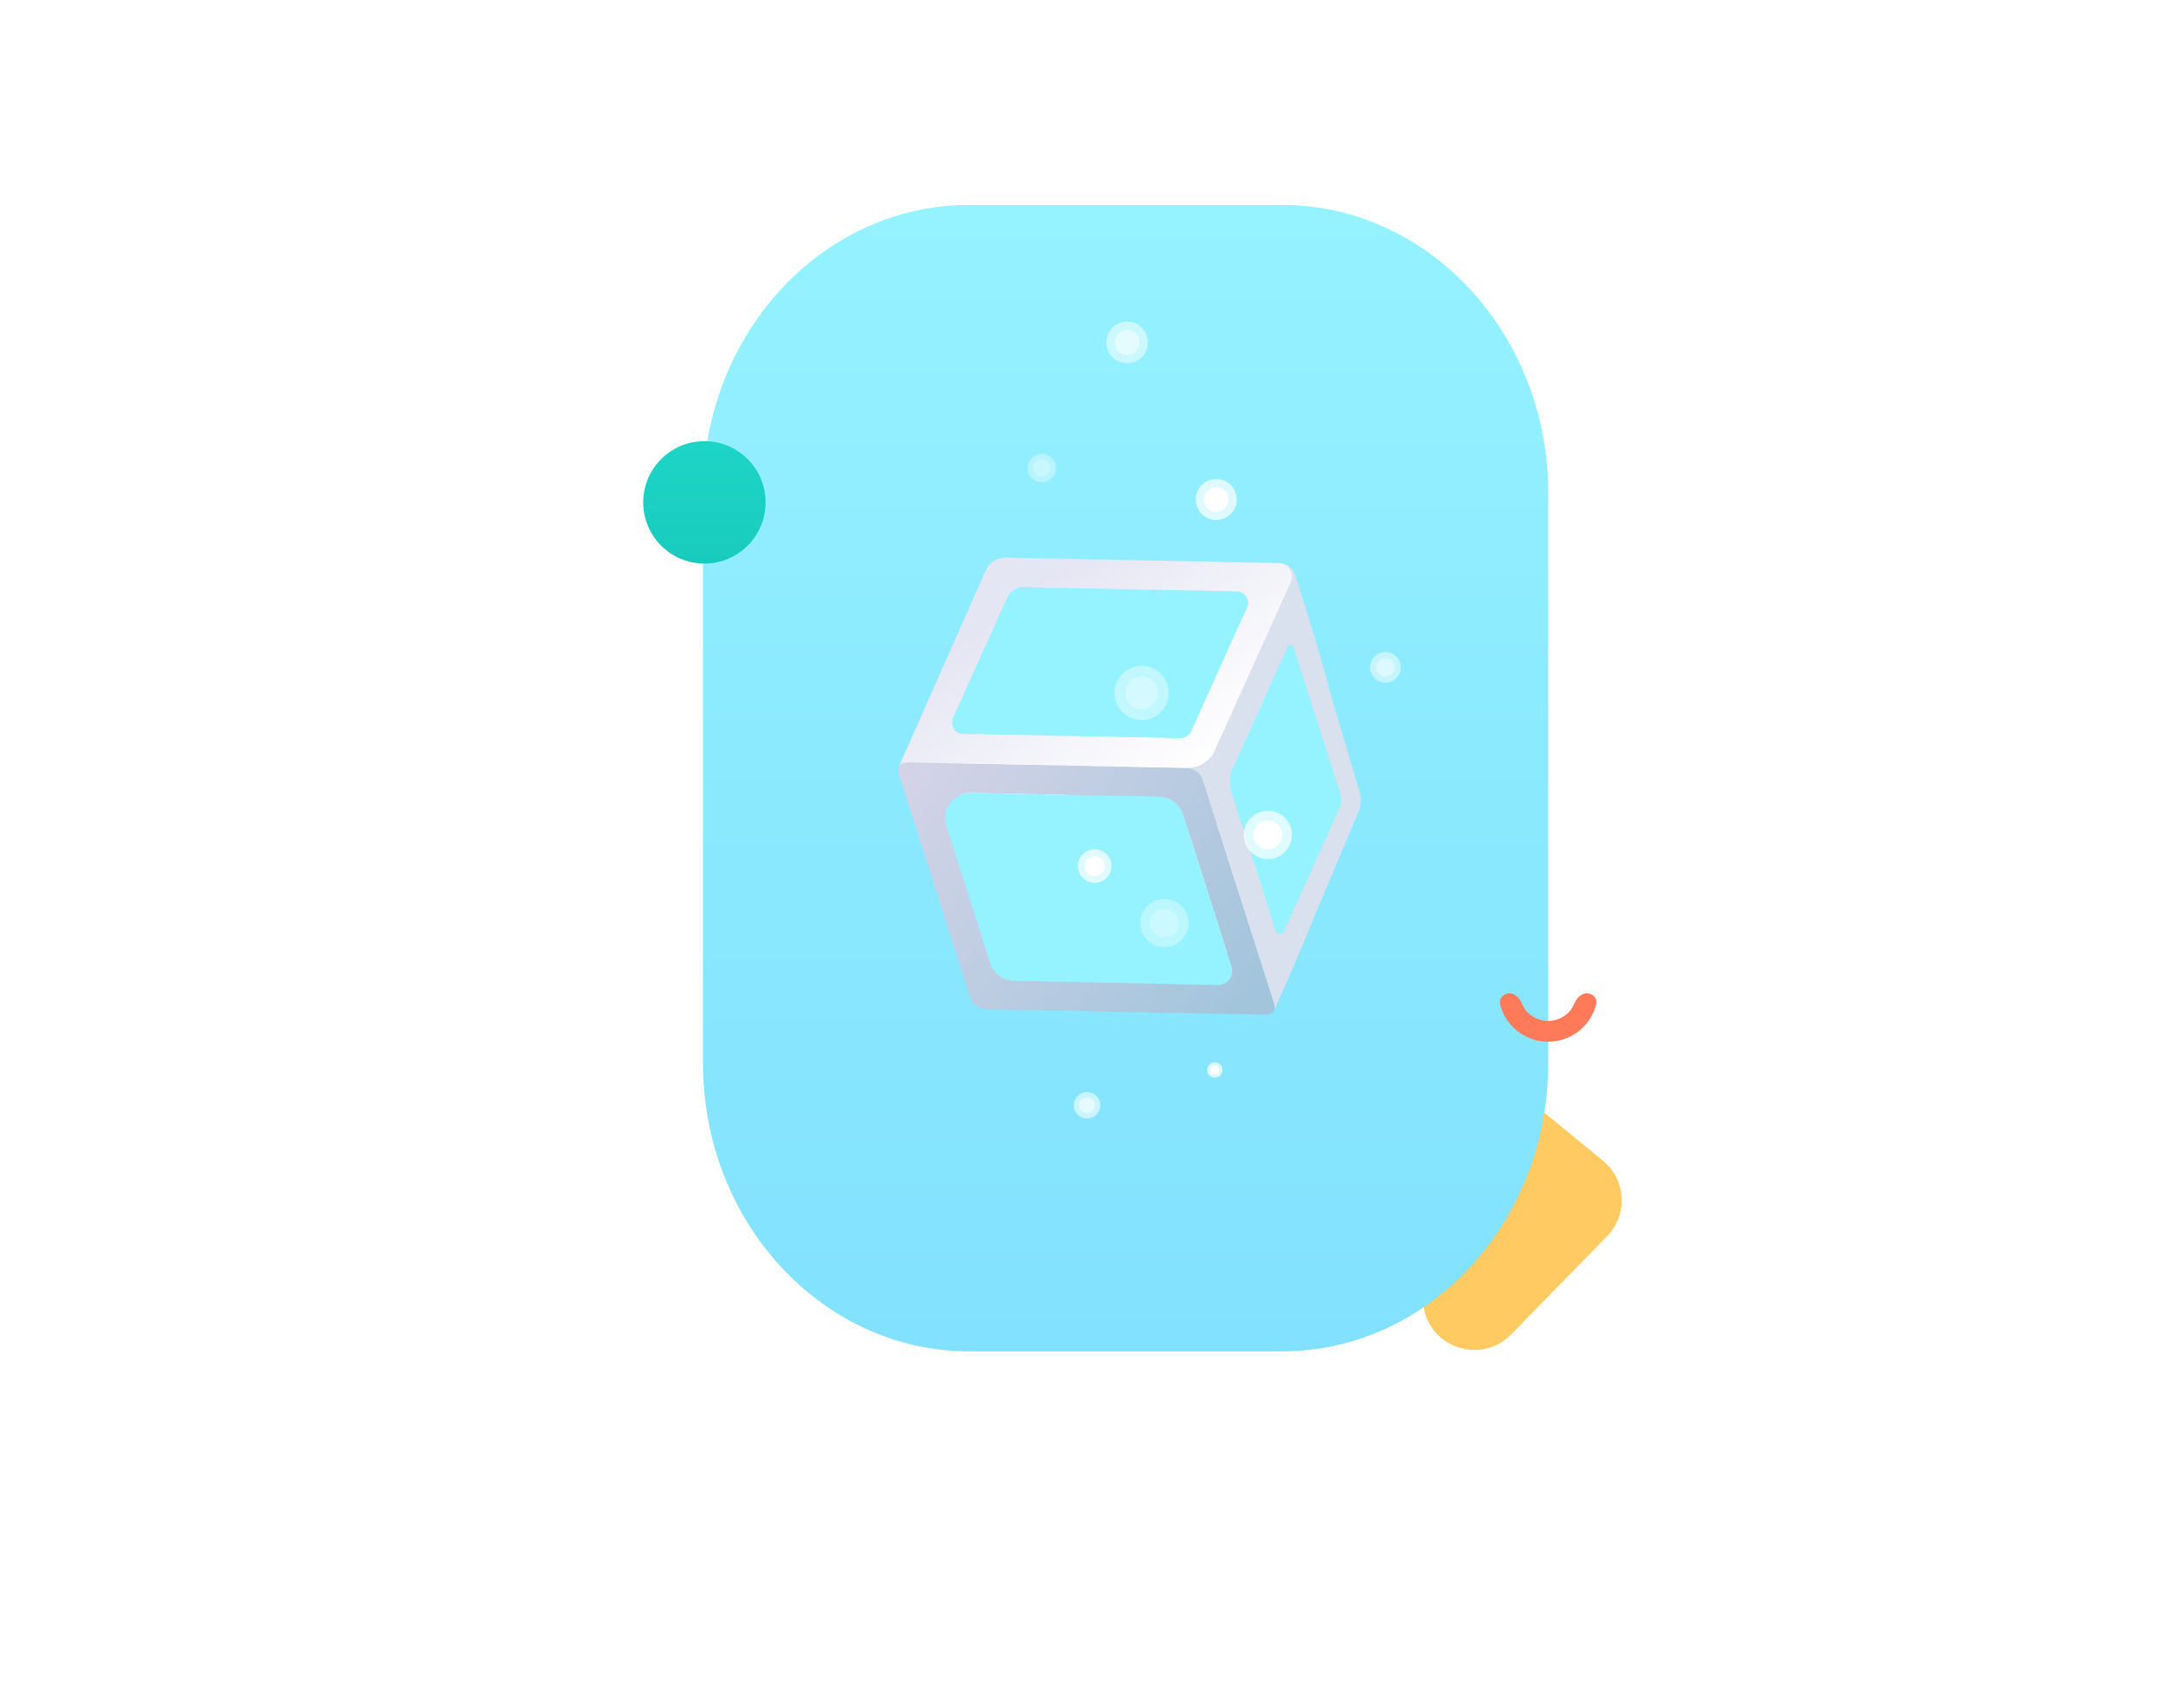 <svg width="760" height="600" viewBox="0 0 760 600" fill="none" xmlns="http://www.w3.org/2000/svg">
<path d="M529.4 380.087C517.6 370.487 500 378.887 500 393.987L500 456.287C500 472.387 519.6 480.387 530.9 468.887L564.7 434.287C572.1 426.687 571.4 414.487 563.2 407.787L529.4 380.087Z" fill="#FFCA62"/>
<path d="M247 173.3C247 117.3 288.9 72 340.6 72H450.4C502.1 72 544 117.4 544 173.3V373.5C544 429.5 502.1 474.8 450.4 474.8H340.6C288.9 474.8 247 429.4 247 373.5V173.3Z" fill="url(#paint0_linear)"/>
<path d="M247.5 198C259.374 198 269 188.374 269 176.5C269 164.626 259.374 155 247.5 155C235.626 155 226 164.626 226 176.5C226 188.374 235.626 198 247.5 198Z" fill="url(#paint1_linear)"/>
<path d="M530.359 349C528.359 349 526.659 350.7 527.059 352.7C527.759 355.8 529.359 358.7 531.759 361C534.959 364.2 539.359 366 543.959 366C548.559 366 552.959 364.2 556.159 361C558.459 358.7 560.159 355.8 560.859 352.7C561.359 350.7 559.659 349 557.559 349C555.559 349 553.959 350.7 553.159 352.6C552.659 353.8 551.959 354.9 550.959 355.9C549.059 357.7 546.559 358.7 543.959 358.7C541.359 358.7 538.859 357.7 536.959 355.9C535.959 355 535.259 353.9 534.759 352.6C533.959 350.8 532.359 349 530.359 349Z" fill="#FF7A59"/>
<path d="M447.843 200.048C447.774 200.073 447.774 200.073 447.843 200.048L352.877 198.185C351.313 198.128 350.156 198.774 349.673 199.796L318.138 269.663C318.138 269.663 318.138 269.663 318.206 269.638C317.943 270.196 317.865 270.841 318.11 271.525L342.711 348.599C343.329 350.539 345.779 352.207 348.193 352.269L443.09 354.156C444.722 354.189 445.88 353.542 446.27 352.477C446.27 352.477 446.27 352.477 446.226 352.57L477.761 282.703C478.024 282.146 478.033 281.525 477.788 280.841L453.8 205.477C453.8 205.477 452.739 200.146 447.843 200.048ZM319.808 268.293L319.739 268.318L319.808 268.293ZM318.406 269.335C318.338 269.36 318.338 269.36 318.406 269.335C318.338 269.36 318.338 269.36 318.406 269.335ZM319.329 268.465C319.261 268.489 319.261 268.489 319.261 268.489C319.285 268.557 319.329 268.465 319.329 268.465ZM319.036 268.724C318.968 268.748 318.968 268.748 318.924 268.841C318.968 268.748 318.968 268.748 319.036 268.724ZM318.65 268.939C318.65 268.939 318.582 268.964 318.606 269.032C318.606 269.032 318.675 269.008 318.65 268.939ZM320.15 268.171C320.218 268.146 320.218 268.146 320.287 268.122C320.311 268.19 320.243 268.214 320.15 268.171ZM320.677 268.136C320.746 268.111 320.746 268.111 320.814 268.087C320.746 268.111 320.746 268.111 320.677 268.136ZM446.402 352.198C446.402 352.198 446.377 352.13 446.445 352.105L446.402 352.198ZM446.46 351.714L446.435 351.646C446.504 351.621 446.528 351.69 446.46 351.714ZM446.449 351.255C446.425 351.187 446.425 351.187 446.4 351.118C446.425 351.187 446.449 351.255 446.449 351.255Z" fill="#C3D0E4"/>
<path d="M453.027 277.21L388.947 276.475C385.545 276.459 382.509 274.229 381.518 271.034L368.176 229.05C366.568 223.916 370.541 218.634 376.058 218.741L435.105 219.427C438.506 219.443 441.543 221.673 442.533 224.868L457.38 271.483C458.248 274.336 456.062 277.28 453.027 277.21Z" fill="white"/>
<path d="M351.923 324.767L337.056 278.314C336.071 275.349 336.322 272.172 337.546 269.341L355.92 228.651C356.359 227.722 357.693 227.785 358.036 228.742L373.893 278.391C374.388 279.988 374.336 281.782 373.59 283.361L354.777 324.98C354.299 326.231 352.413 326.135 351.923 324.767Z" fill="white"/>
<path d="M364.526 328.508L381.125 291.695C382.047 289.744 383.995 288.506 386.155 288.504L451.443 289.809C454.019 289.89 455.732 292.517 454.659 294.908L437.577 332.743C436.963 334.043 435.649 334.9 434.246 334.862C423.926 334.701 382.73 333.871 367.742 333.607C365.166 333.526 363.429 330.83 364.526 328.508Z" fill="white"/>
<path d="M477.453 284.868C478.307 282.83 478.415 280.591 477.786 278.472L454.932 201.525C454.29 199.517 451.747 197.804 449.265 197.767L416.789 269.746C419.271 269.783 421.814 271.495 422.456 273.503L447.822 352.927C448.067 353.611 448.014 354.325 447.726 354.814C453.387 342.267 472.3 297.172 477.453 284.868ZM448.163 326.954L432.753 278.766C431.811 275.708 431.945 272.419 433.281 269.471L452.357 227.295C452.772 226.297 454.199 226.404 454.566 227.429L470.991 278.881C471.511 280.547 471.391 282.365 470.669 284.012L451.178 327.186C450.564 328.486 448.609 328.415 448.163 326.954Z" fill="#D9E1EF"/>
<path d="M447.813 352.927L422.448 273.503C421.806 271.495 419.263 269.782 416.78 269.745L319.01 267.807C316.527 267.77 315.024 269.389 315.666 271.397L341.031 350.821C341.673 352.829 344.216 354.542 346.699 354.578L444.469 356.517C446.952 356.553 448.455 354.934 447.813 352.927ZM427.849 345.88L356.194 344.463C352.377 344.364 349.012 341.866 347.851 338.192L332.538 290.278C330.661 284.391 335.102 278.479 341.24 278.595L407.285 279.86C411.102 279.959 414.467 282.458 415.628 286.132L432.622 339.385C433.705 342.624 431.25 345.896 427.849 345.88Z" fill="url(#paint2_linear)"/>
<g style="mix-blend-mode:multiply">
<path d="M334.883 252.007L353.866 209.787C354.895 207.489 357.161 206.06 359.599 206.19L434.451 207.696C437.417 207.791 439.346 210.804 438.166 213.542L418.612 256.969C417.909 258.456 416.415 259.454 414.783 259.421C402.967 259.179 355.701 258.208 338.529 257.877C335.562 257.783 333.61 254.701 334.883 252.007Z" fill="#95F2FF"/>
</g>
<g style="mix-blend-mode:multiply">
<path d="M427.928 346.082L356.248 344.598C352.431 344.499 349.067 342 347.905 338.326L332.544 290.275C330.666 284.389 335.108 278.476 341.245 278.592L407.315 279.926C411.132 280.025 414.496 282.524 415.658 286.198L432.701 339.588C433.784 342.827 431.329 346.099 427.928 346.082Z" fill="#95F2FF"/>
</g>
<g style="mix-blend-mode:multiply">
<path d="M448.164 326.95L432.753 278.762C431.812 275.704 431.946 272.415 433.282 269.467L452.358 227.291C452.772 226.294 454.199 226.4 454.567 227.425L470.992 278.877C471.512 280.543 471.391 282.361 470.67 284.008L451.179 327.182C450.565 328.482 448.61 328.411 448.164 326.95Z" fill="#95F2FF"/>
</g>
<path d="M426.832 263.748L453.53 204.72C454.954 201.586 452.805 197.957 449.355 197.804L449.287 197.829L354.051 195.936C350.039 195.764 347.289 197.884 346.257 200.635L315.767 269.505C316.25 268.483 317.408 267.837 319.04 267.869L416.811 269.808L416.879 269.783C421.087 269.896 425.057 267.625 426.832 263.748ZM334.911 252.075L353.919 209.923C354.973 207.693 357.214 206.196 359.653 206.326L434.48 207.763C437.422 207.79 439.374 210.871 438.17 213.541L418.592 256.9C417.889 258.386 416.395 259.385 414.763 259.352C402.946 259.109 355.705 258.207 338.533 257.877C335.591 257.85 333.731 254.812 334.911 252.075Z" fill="url(#paint3_linear)"/>
<path d="M455.494 203.322C455.274 202.707 454.399 202.634 454.16 203.26L425.8 266.048C423.654 270.829 423.361 276.259 424.92 281.256L447.791 352.854C448.036 353.538 447.983 354.252 447.695 354.74C478.426 286.745 478.91 276.473 455.494 203.322ZM448.157 326.949L432.746 278.761C431.805 275.703 431.939 272.414 433.275 269.466L452.351 227.29C452.765 226.293 454.192 226.399 454.56 227.425L470.985 278.876C471.505 280.542 471.384 282.36 470.663 284.007L451.172 327.181C450.558 328.481 448.603 328.41 448.157 326.949Z" fill="#D9E1EF"/>
<path d="M390.528 304.295C390.528 307.553 387.888 310.193 384.63 310.193C381.372 310.193 378.731 307.553 378.731 304.295C378.731 301.037 381.372 298.396 384.63 298.396C387.888 298.396 390.528 301.037 390.528 304.295Z" fill="white" fill-opacity="0.7"/>
<path d="M388.169 304.292C388.169 306.247 386.585 307.831 384.63 307.831C382.675 307.831 381.091 306.247 381.091 304.292C381.091 302.337 382.675 300.753 384.63 300.753C386.585 300.753 388.169 302.337 388.169 304.292Z" fill="white"/>
<g opacity="0.59">
<path d="M410.667 243.443C410.667 248.714 406.394 252.986 401.123 252.986C395.853 252.986 391.58 248.714 391.58 243.443C391.58 238.172 395.853 233.899 401.123 233.899C406.394 233.899 410.667 238.172 410.667 243.443Z" fill="white" fill-opacity="0.7"/>
<path d="M406.849 243.446C406.849 246.608 404.285 249.172 401.123 249.172C397.96 249.172 395.396 246.608 395.396 243.446C395.396 240.283 397.96 237.72 401.123 237.72C404.285 237.72 406.849 240.283 406.849 243.446Z" fill="white"/>
</g>
<g opacity="0.69">
<path d="M492.158 234.468C492.158 237.44 489.749 239.85 486.777 239.85C483.805 239.85 481.396 237.44 481.396 234.468C481.396 231.496 483.805 229.087 486.777 229.087C489.749 229.087 492.158 231.496 492.158 234.468Z" fill="white" fill-opacity="0.7"/>
<path d="M490.004 234.47C490.004 236.253 488.558 237.699 486.775 237.699C484.991 237.699 483.546 236.253 483.546 234.47C483.546 232.687 484.991 231.241 486.775 231.241C488.558 231.241 490.004 232.687 490.004 234.47Z" fill="white"/>
</g>
<g opacity="0.75">
<path d="M403.334 120.297C403.334 124.327 400.067 127.594 396.037 127.594C392.007 127.594 388.74 124.327 388.74 120.297C388.74 116.267 392.007 113 396.037 113C400.067 113 403.334 116.267 403.334 120.297Z" fill="white" fill-opacity="0.7"/>
<path d="M400.416 120.295C400.416 122.713 398.456 124.673 396.038 124.673C393.62 124.673 391.66 122.713 391.66 120.295C391.66 117.877 393.62 115.917 396.038 115.917C398.456 115.917 400.416 117.877 400.416 120.295Z" fill="white"/>
</g>
<path d="M434.562 175.501C434.562 179.481 431.335 182.707 427.355 182.707C423.375 182.707 420.148 179.481 420.148 175.501C420.148 171.52 423.375 168.294 427.355 168.294C431.335 168.294 434.562 171.52 434.562 175.501Z" fill="white" fill-opacity="0.7"/>
<path d="M431.678 175.497C431.678 177.885 429.742 179.821 427.354 179.821C424.966 179.821 423.03 177.885 423.03 175.497C423.03 173.109 424.966 171.173 427.354 171.173C429.742 171.173 431.678 173.109 431.678 175.497Z" fill="white"/>
<g opacity="0.5">
<path d="M371.034 164.449C371.034 167.205 368.8 169.439 366.043 169.439C363.287 169.439 361.053 167.205 361.053 164.449C361.053 161.692 363.287 159.458 366.043 159.458C368.8 159.458 371.034 161.692 371.034 164.449Z" fill="white" fill-opacity="0.7"/>
<path d="M369.036 164.449C369.036 166.103 367.695 167.444 366.041 167.444C364.388 167.444 363.047 166.103 363.047 164.449C363.047 162.796 364.388 161.455 366.041 161.455C367.695 161.455 369.036 162.796 369.036 164.449Z" fill="white"/>
</g>
<g filter="url(#filter0_f)">
<path d="M429.549 375.946C429.549 377.43 428.346 378.633 426.862 378.633C425.378 378.633 424.175 377.43 424.175 375.946C424.175 374.462 425.378 373.259 426.862 373.259C428.346 373.259 429.549 374.462 429.549 375.946Z" fill="white" fill-opacity="0.7"/>
</g>
<path d="M428.476 375.948C428.476 376.839 427.755 377.56 426.864 377.56C425.974 377.56 425.252 376.839 425.252 375.948C425.252 375.058 425.974 374.336 426.864 374.336C427.755 374.336 428.476 375.058 428.476 375.948Z" fill="white"/>
<g opacity="0.8">
<path d="M386.623 388.344C386.623 390.915 384.538 393 381.968 393C379.397 393 377.313 390.915 377.313 388.344C377.313 385.774 379.397 383.689 381.968 383.689C384.538 383.689 386.623 385.774 386.623 388.344Z" fill="white" fill-opacity="0.7"/>
<path d="M384.762 388.343C384.762 389.885 383.511 391.136 381.969 391.136C380.426 391.136 379.176 389.885 379.176 388.343C379.176 386.8 380.426 385.55 381.969 385.55C383.511 385.55 384.762 386.8 384.762 388.343Z" fill="white"/>
</g>
<path d="M453.958 293.344C453.958 298.027 450.161 301.824 445.477 301.824C440.794 301.824 436.997 298.027 436.997 293.344C436.997 288.66 440.794 284.863 445.477 284.863C450.161 284.863 453.958 288.66 453.958 293.344Z" fill="white" fill-opacity="0.7"/>
<path d="M450.563 293.344C450.563 296.154 448.285 298.432 445.475 298.432C442.665 298.432 440.387 296.154 440.387 293.344C440.387 290.534 442.665 288.256 445.475 288.256C448.285 288.256 450.563 290.534 450.563 293.344Z" fill="white"/>
<g opacity="0.51">
<path d="M417.608 324.309C417.608 328.993 413.811 332.79 409.128 332.79C404.444 332.79 400.647 328.993 400.647 324.309C400.647 319.626 404.444 315.829 409.128 315.829C413.811 315.829 417.608 319.626 417.608 324.309Z" fill="white" fill-opacity="0.7"/>
<path d="M414.213 324.304C414.213 327.114 411.935 329.392 409.125 329.392C406.315 329.392 404.037 327.114 404.037 324.304C404.037 321.494 406.315 319.216 409.125 319.216C411.935 319.216 414.213 321.494 414.213 324.304Z" fill="white"/>
</g>
<defs>
<filter id="filter0_f" x="420.175" y="369.259" width="13.374" height="13.374" filterUnits="userSpaceOnUse" color-interpolation-filters="sRGB">
<feFlood flood-opacity="0" result="BackgroundImageFix"/>
<feBlend mode="normal" in="SourceGraphic" in2="BackgroundImageFix" result="shape"/>
<feGaussianBlur stdDeviation="2" result="effect1_foregroundBlur"/>
</filter>
<linearGradient id="paint0_linear" x1="395.515" y1="72.013" x2="395.515" y2="474.863" gradientUnits="userSpaceOnUse">
<stop stop-color="#95F2FF"/>
<stop offset="1" stop-color="#82E1FE"/>
</linearGradient>
<linearGradient id="paint1_linear" x1="247.5" y1="155" x2="247.5" y2="198" gradientUnits="userSpaceOnUse">
<stop stop-color="#1DD5C6"/>
<stop offset="1" stop-color="#18CBBD"/>
</linearGradient>
<linearGradient id="paint2_linear" x1="433.313" y1="353.436" x2="323.817" y2="269.967" gradientUnits="userSpaceOnUse">
<stop stop-color="#A3C5DC"/>
<stop offset="1" stop-color="#D3D3E7"/>
</linearGradient>
<linearGradient id="paint3_linear" x1="370.493" y1="201.75" x2="420.754" y2="270.859" gradientUnits="userSpaceOnUse">
<stop stop-color="#E5E6F3"/>
<stop offset="1" stop-color="white"/>
</linearGradient>
</defs>
</svg>
